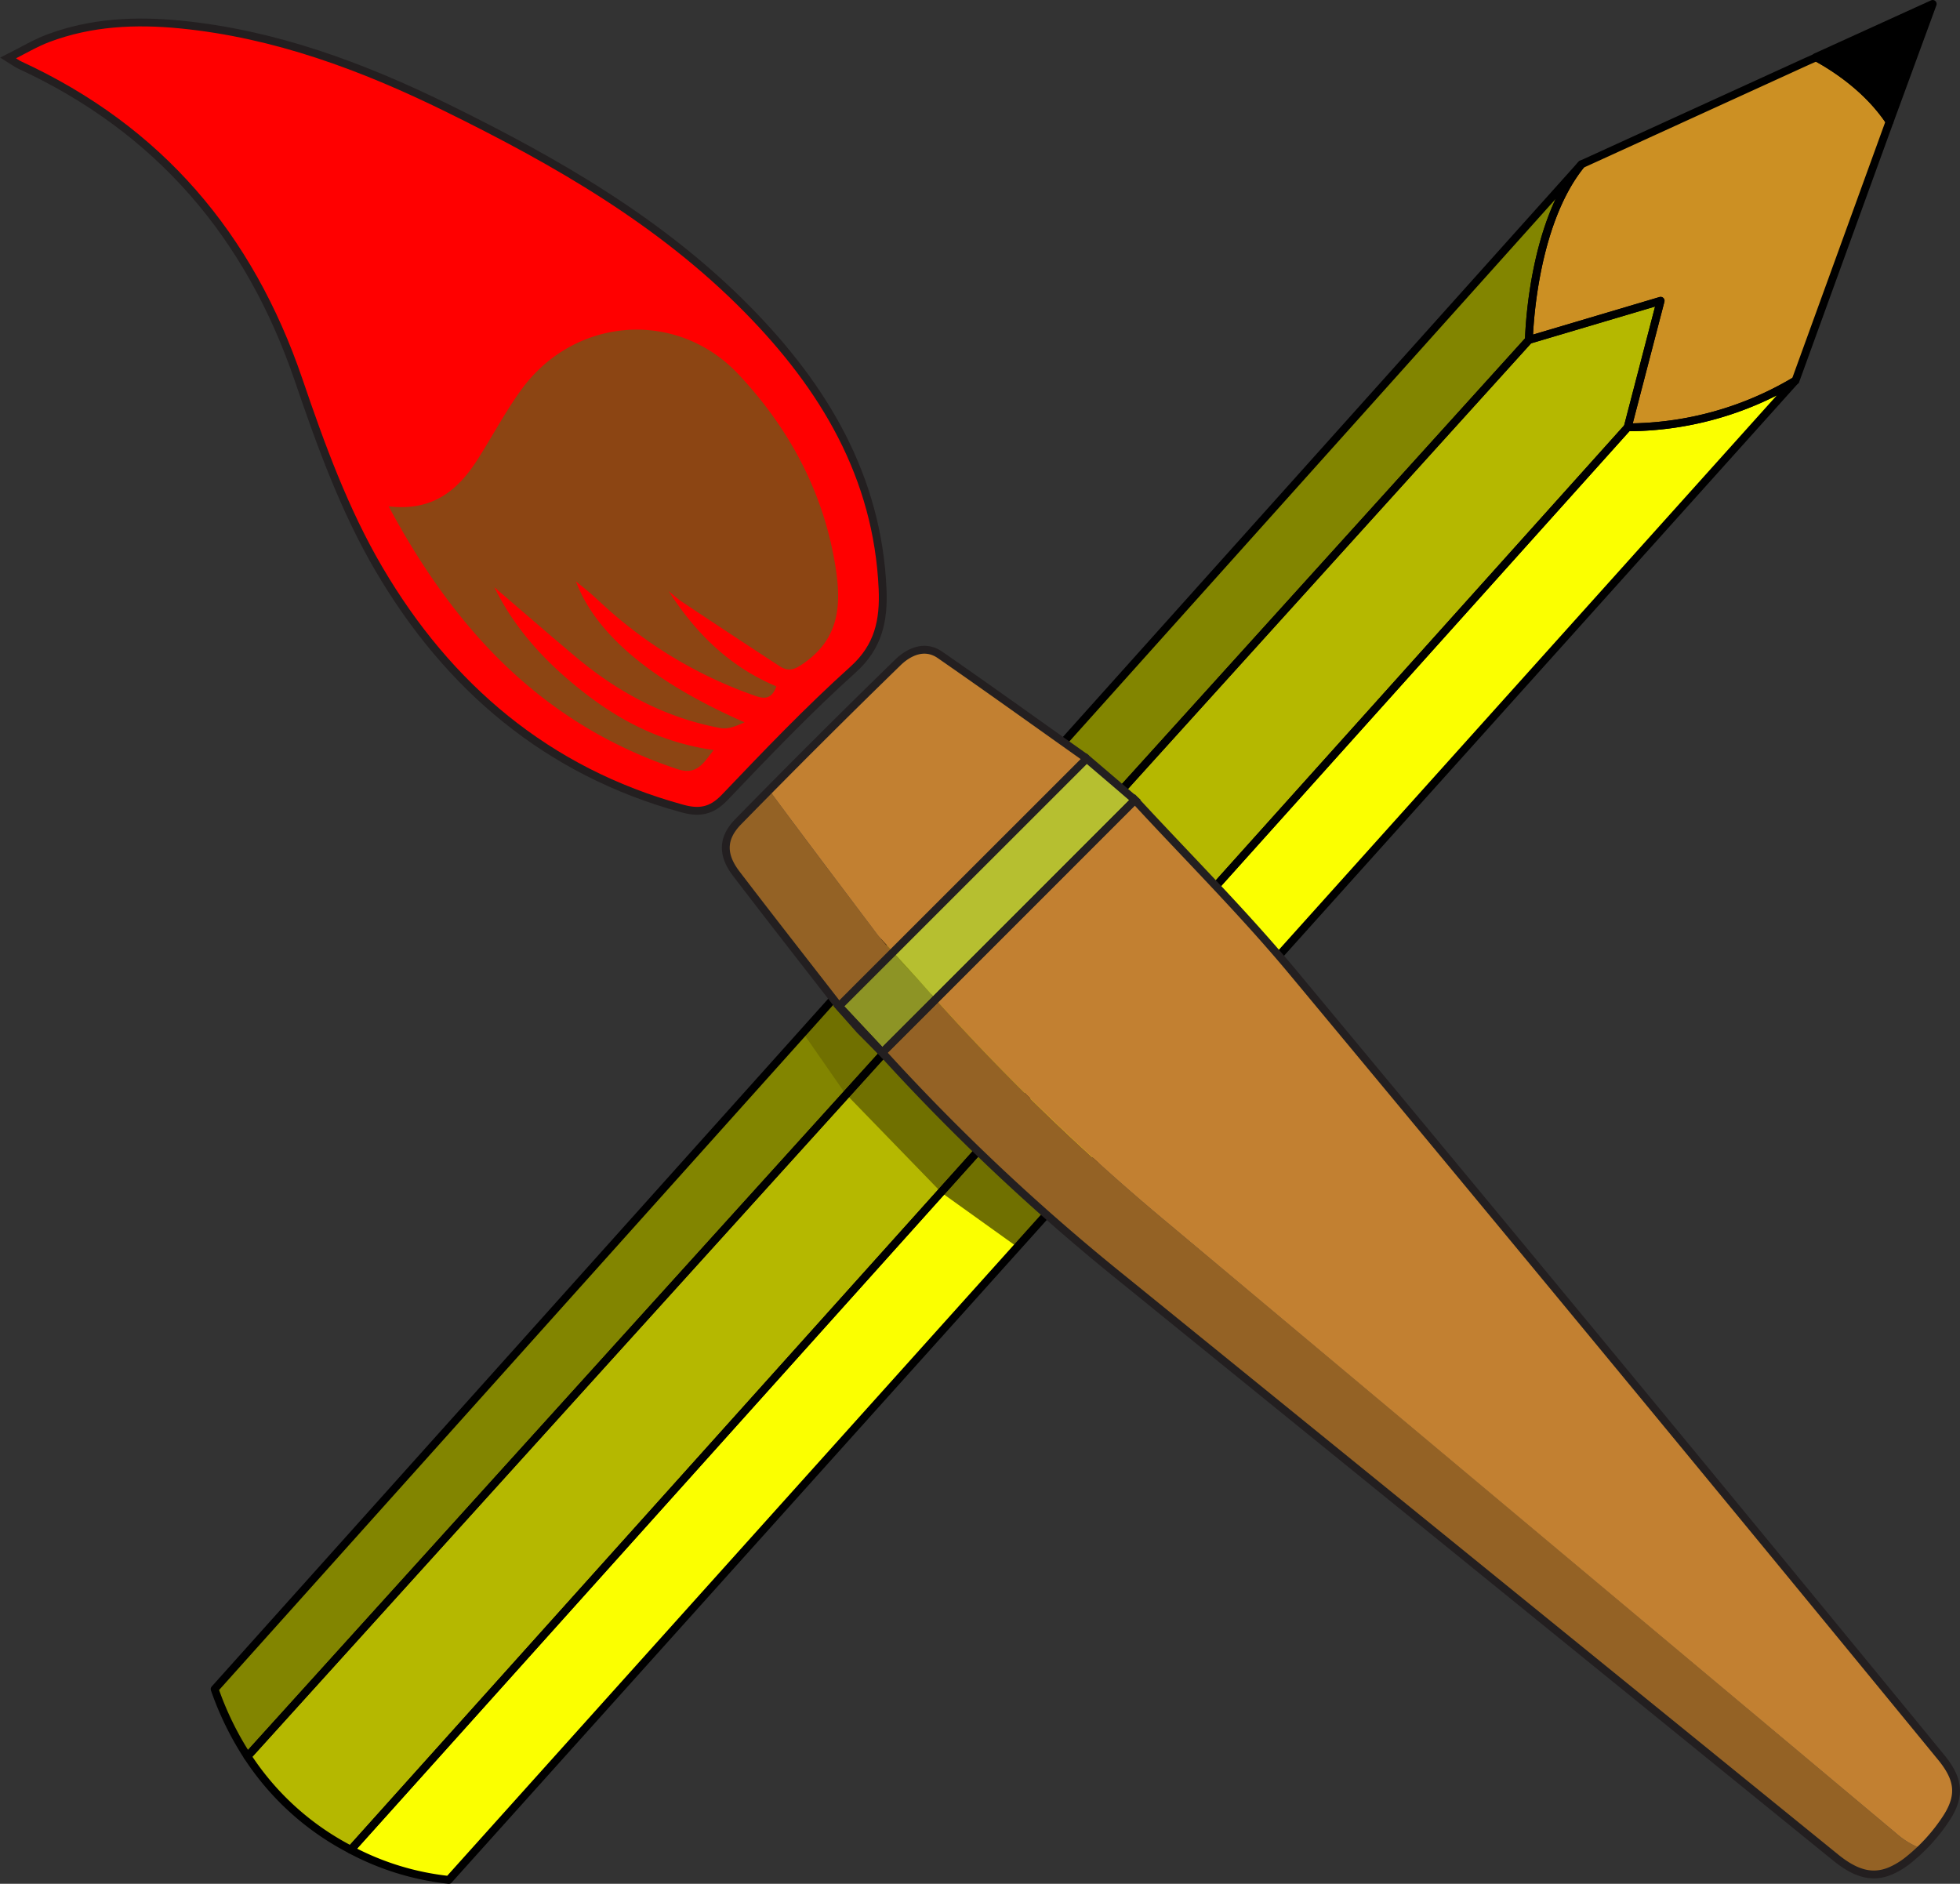<svg xmlns="http://www.w3.org/2000/svg" viewBox="0 0 499.96 480.51"><rect x="0" y="0" width="499.96" height="480.51" fill="#333333" stroke="none"/><defs><style>.cls-1{fill:#828500;}.cls-2{fill:#fbff00;}.cls-3{fill:#cc9023;}.cls-4{fill:#b5b800;}.cls-5{fill:#707000;}.cls-14,.cls-6{fill:none;}.cls-6{stroke:#000;stroke-linejoin:round;}.cls-14,.cls-15,.cls-16,.cls-6{stroke-width:2px;}.cls-7{fill:#946225;}.cls-15,.cls-8{fill:red;}.cls-9{fill:#8c4513;}.cls-10,.cls-16{fill:#fff;}.cls-11{fill:#8d9425;}.cls-12{fill:#b6bf30;}.cls-13{fill:#c28031;}.cls-14,.cls-15,.cls-16{stroke:#231f20;stroke-miterlimit:10;}</style></defs><title>Asset 4</title><g id="Layer_2" data-name="Layer 2"><g id="Brush_Stroke" data-name="Brush Stroke"><path class="cls-1" d="M403.4,41.91C390.49,57.74,390,86.7,390,86.7L63.13,448a78.91,78.91,0,0,1-8.38-17.15Z"/><path class="cls-2" d="M457.94,97.1,114.48,479.51a68.88,68.88,0,0,1-25-7.68L415.19,109A83.85,83.85,0,0,0,457.94,97.1Z"/><path d="M493,1,482,31c-5.36-8-13.26-13.41-18.8-16.44Z"/><path class="cls-3" d="M482,31l-1.35,3.71L458,97.09h0A83.85,83.85,0,0,1,415.19,109l8.4-32.25L390,86.7s.51-29,13.42-44.79L461,15.62l2.27-1C468.78,17.62,476.68,23,482,31Z"/><path class="cls-4" d="M423.59,76.71,415.19,109,89.48,471.83h0l-1.15-.62A69.37,69.37,0,0,1,63.13,448L390,86.7Z"/><polygon class="cls-5" points="204.99 263.67 215.46 278.73 240.23 304.27 259.12 317.8 271.38 305.03 215.97 250.65 204.99 263.67"/><path class="cls-6" d="M403.4,41.91C390.49,57.74,390,86.7,390,86.7L63.13,448a78.91,78.91,0,0,1-8.38-17.15Z"/><path class="cls-6" d="M457.94,97.1,114.48,479.51a68.88,68.88,0,0,1-25-7.68L415.19,109A83.85,83.85,0,0,0,457.94,97.1Z"/><path class="cls-6" d="M493,1,482,31c-5.36-8-13.26-13.41-18.8-16.44Z"/><path class="cls-6" d="M482,31l-1.35,3.71L458,97.09h0A83.85,83.85,0,0,1,415.19,109l8.4-32.25L390,86.7s.51-29,13.42-44.79L461,15.62l2.27-1C468.78,17.62,476.68,23,482,31Z"/><path class="cls-6" d="M423.59,76.71,415.19,109,89.48,471.83h0l-1.15-.62A69.37,69.37,0,0,1,63.13,448L390,86.7Z"/><path class="cls-7" d="M490.09,471.53a41.62,41.62,0,0,1-3.16,2.8,20.19,20.19,0,0,1-4.65,2.87c-4.71,2-9,.71-14.09-3.43q-90.72-73.66-181.47-147.28a542.33,542.33,0,0,1-61.66-58l13.6-13.6a566.43,566.43,0,0,0,59.7,57.46Q391,389.83,483.56,467.54A21,21,0,0,0,490.09,471.53Z"/><path class="cls-8" d="M217.58,170.81c-11.44,10.29-22.11,21.47-32.75,32.62-3.37,3.53-6.53,4-10.88,2.78-34.37-9.43-59.65-31-77.25-61C87.93,130.3,81.83,113.55,76.2,97,63.63,60.11,40.56,33,5.09,16.62c-.76-.35-1.44-.87-3-1.84C5.93,12.85,9,11,12.23,9.78c11-4.14,22.32-4.66,33.87-3.52,24.05,2.38,46.3,10.66,67.75,21.18,27.9,13.7,54.77,29.1,76.81,51.5,19.5,19.82,33.2,42.58,34.47,71.29C225.47,158.12,224.17,164.9,217.58,170.81Z"/><path class="cls-7" d="M227.69,243l-8.95,8.94-.15.15L214,256.67c-8.7-11.21-17.52-22.45-26.18-33.8-3.14-4.1-3.58-7.86-1-11.51a13.86,13.86,0,0,1,1.45-1.73q4-4.09,8-8.16a17.61,17.61,0,0,0,1.12,1.69c8.84,12,17.84,23.8,26.72,35.62Z"/><path class="cls-9" d="M213.14,144.72c-3-19.08-11.77-35.36-24.72-49.19-15.73-16.8-41.89-14.76-55.4,3.82-4.1,5.62-7.37,11.84-11.12,17.73-5,7.87-11.4,13.41-22.76,12.08,17.08,31.89,39.58,55.69,73.59,67,5,1.66,6.57-1.34,9.31-4.84-12.73-1.8-23.3-7.09-32.87-14.52s-17.67-16-23.06-27c7,6,13.89,12,20.94,17.91,10.77,9,22.84,15.43,36.72,18,1.95.37,4.15-.55,6.14-1.47-22.81-10-37.82-22.08-43-35.94,1.59,1.3,2.57,2.07,3.52,2.89s2.14,1.91,3.19,2.88a111.33,111.33,0,0,0,37.84,23c2.68,1,5.16,2,6.58-2-11.82-4.93-20.54-13.47-27.46-24.27,1.22,1,2.36,2.05,3.67,2.9q12.25,8.16,24.59,16.21c2.44,1.61,4.09.78,6.49-.95C214.09,162.69,214.65,154.27,213.14,144.72Z"/><polygon class="cls-10" points="225.06 268.49 219.32 262.72 213.97 256.67 225.06 268.49"/><path class="cls-11" d="M238.66,254.89l-13.6,13.6L214,256.67l4.62-4.62.15-.15,8.95-8.94,1.88,2.19,5.86,6.08Q237,253.08,238.66,254.89Z"/><path class="cls-12" d="M289.49,204.05l-26.4,26.41-3.72,3.72-20.71,20.71q-1.62-1.81-3.23-3.66l-7.62-8.39,49.34-49.33,7.25,6.19.51.44Z"/><path class="cls-13" d="M496.53,463.69a44.85,44.85,0,0,1-6.44,7.84,21,21,0,0,1-6.53-4Q391,389.92,298.36,312.35a566.43,566.43,0,0,1-59.7-57.46l20.71-20.71,3.72-3.72,26.4-26.41C302.8,218.49,317,232.62,329.79,248Q412.74,347.72,495,448.07C499.52,453.53,500.35,457.77,496.53,463.69Z"/><path class="cls-11" d="M235.43,251.23l-5.86-6.08L227.69,243a.68.68,0,0,1,.12-.12Z"/><path class="cls-7" d="M227.81,242.84a.68.68,0,0,0-.12.12l-3.58-4.18Z"/><path class="cls-13" d="M277.15,193.51l-49.34,49.33-3.7-4.06c-8.88-11.82-17.88-23.66-26.72-35.62a17.61,17.61,0,0,1-1.12-1.69Q212.46,185.06,229,169c2.75-2.68,6.8-4.67,10.71-2,10.56,7.31,21,14.78,31.4,22.17l.65.46Z"/><path class="cls-14" d="M496.53,463.69a45.45,45.45,0,0,1-9.6,10.64,20.19,20.19,0,0,1-4.65,2.87c-4.71,2-9,.71-14.09-3.43q-90.72-73.66-181.47-147.28a542.33,542.33,0,0,1-61.66-58l34.31-34.31,3.72-3.72,26.4-26.41C302.8,218.49,317,232.62,329.79,248Q412.74,347.72,495,448.07C499.52,453.53,500.35,457.77,496.53,463.69Z"/><path class="cls-15" d="M217.58,170.81c-11.44,10.29-22.11,21.47-32.75,32.62-3.37,3.53-6.53,4-10.88,2.78-34.37-9.43-59.65-31-77.25-61C87.93,130.3,81.83,113.55,76.2,97,63.63,60.11,40.56,33,5.09,16.62c-.76-.35-1.44-.87-3-1.84C5.93,12.85,9,11,12.23,9.78c11-4.14,22.32-4.66,33.87-3.52,24.05,2.38,46.3,10.66,67.75,21.18,27.9,13.7,54.77,29.1,76.81,51.5,19.5,19.82,33.2,42.58,34.47,71.29C225.47,158.12,224.17,164.9,217.58,170.81Z"/><path class="cls-14" d="M214,256.67c-8.7-11.21-17.52-22.45-26.18-33.8-3.14-4.1-3.58-7.86-1-11.51a13.86,13.86,0,0,1,1.45-1.73Q208.37,189.08,229,169c2.75-2.68,6.8-4.67,10.71-2,10.56,7.31,21,14.78,31.4,22.17l6.09,4.32"/><path class="cls-9" d="M213.14,144.72c-3-19.08-11.77-35.36-24.72-49.19-15.73-16.8-41.89-14.76-55.4,3.82-4.1,5.62-7.37,11.84-11.12,17.73-5,7.87-11.4,13.41-22.76,12.08,17.08,31.89,39.58,55.69,73.59,67,5,1.66,6.57-1.34,9.31-4.84-12.73-1.8-23.3-7.09-32.87-14.52s-17.67-16-23.06-27c7,6,13.89,12,20.94,17.91,10.77,9,22.84,15.43,36.72,18,1.95.37,4.15-.55,6.14-1.47-22.81-10-37.82-22.08-43-35.94,1.59,1.3,2.57,2.07,3.52,2.89s2.14,1.91,3.19,2.88a111.33,111.33,0,0,0,37.84,23c2.68,1,5.16,2,6.58-2-11.82-4.93-20.54-13.47-27.46-24.27,1.22,1,2.36,2.05,3.67,2.9q12.25,8.16,24.59,16.21c2.44,1.61,4.09.78,6.49-.95C214.09,162.69,214.65,154.27,213.14,144.72Z"/><polygon class="cls-16" points="225.06 268.49 219.32 262.72 213.97 256.67 225.06 268.49"/><path class="cls-14" d="M289.49,204.05l-26.4,26.41-3.72,3.72-34.31,34.31L214,256.67l4.62-4.62.15-.15c19.7-19.68,38.74-38.72,58.41-58.39l7.25,6.19Z"/></g></g></svg>